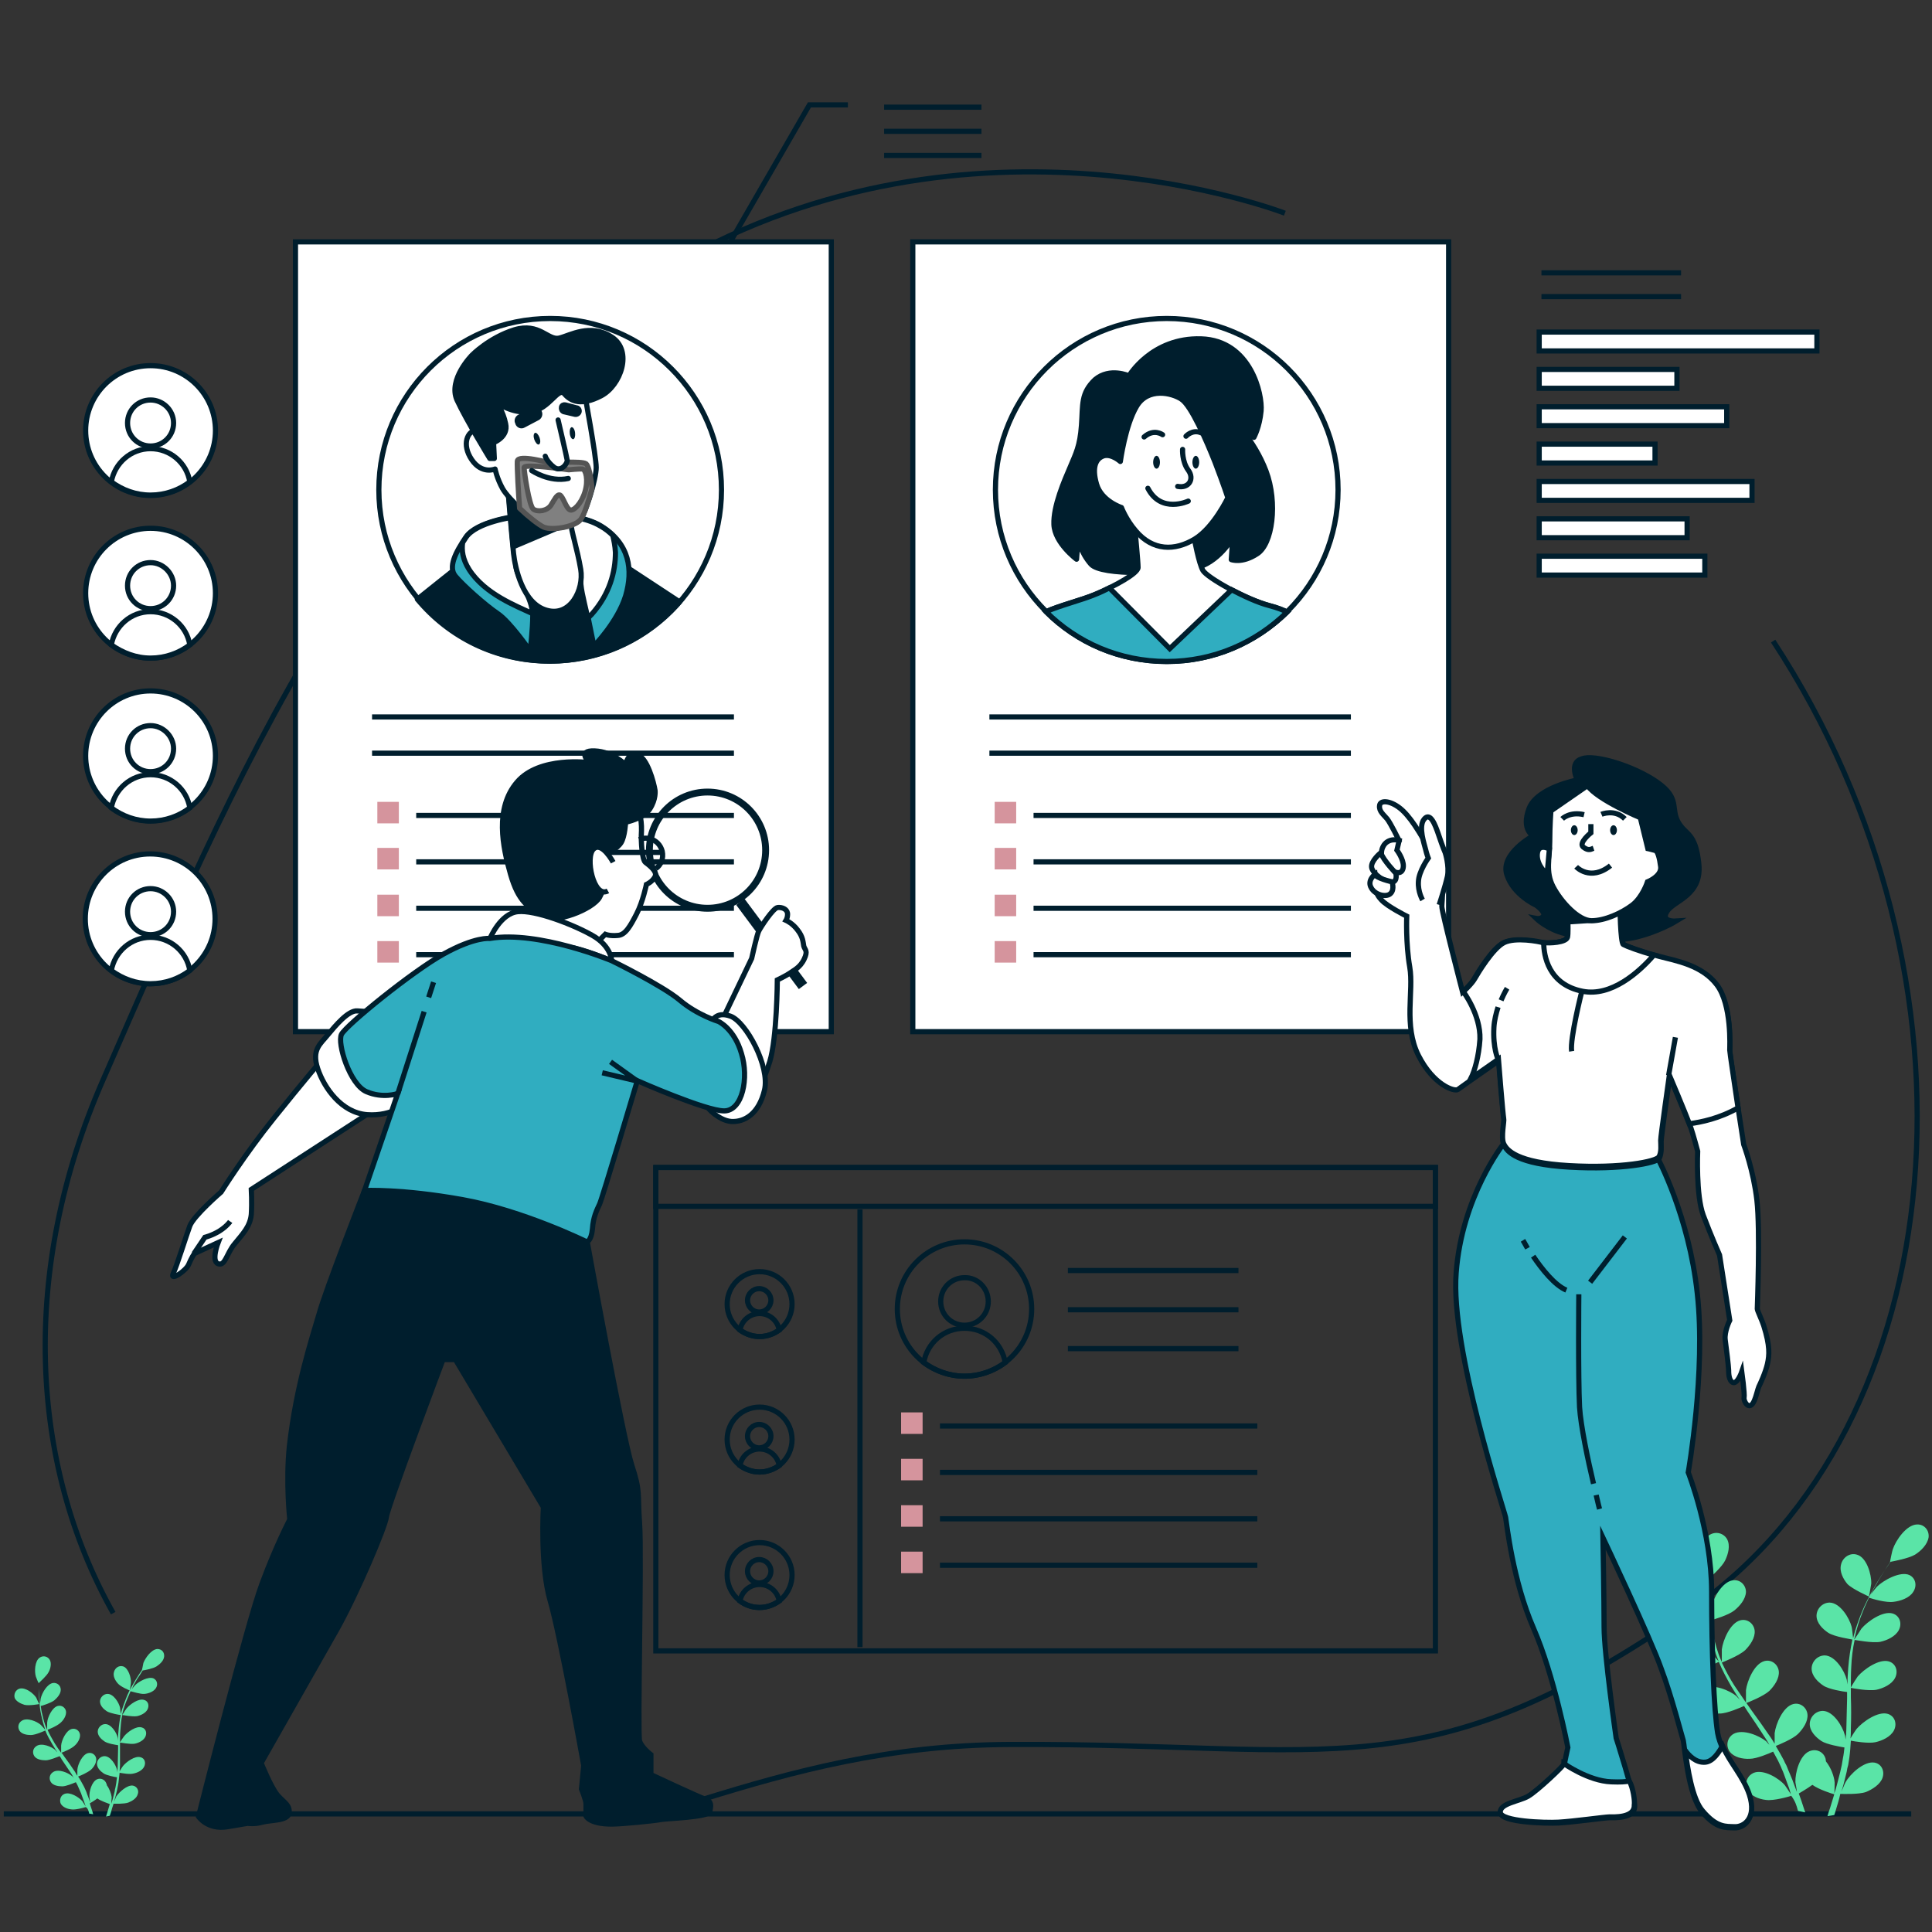 <?xml version="1.0" encoding="utf-8"?>
<!-- Generator: Adobe Illustrator 24.0.3, SVG Export Plug-In . SVG Version: 6.00 Build 0)  -->
<svg version="1.1" id="Layer_1" xmlns="http://www.w3.org/2000/svg" xmlns:xlink="http://www.w3.org/1999/xlink" x="0px" y="0px"
	 viewBox="0 0 512 512" style="enable-background:new 0 0 512 512;" xml:space="preserve">
<rect x="0" y="0" width="512" height="512" fill="#333333" stroke="none"/>
<style type="text/css">
	.st0{fill:none;stroke:#001E2D;stroke-width:1.37;stroke-miterlimit:10;}
	.st1{fill:#5AE4A7;}
	.st2{fill:#FFFFFF;stroke:#001E2D;stroke-width:1.37;stroke-miterlimit:10;}
	.st3{fill:#FFFFFF;stroke:#001E2D;stroke-width:1.37;stroke-miterlimit:10;}
	.st4{fill:#D5949D;}
	.st5{fill:#001E2D;stroke:#001E2D;stroke-width:1.37;stroke-linecap:round;stroke-linejoin:round;stroke-miterlimit:10;}
	.st6{fill:#FFFFFF;stroke:#001E2D;stroke-width:1.37;stroke-linecap:round;stroke-linejoin:round;stroke-miterlimit:10;}
	.st7{fill:none;stroke:#001E2D;stroke-width:1.37;stroke-linecap:round;stroke-linejoin:round;stroke-miterlimit:10;}
	.st8{fill:#001E2D;}
	.st9{fill:#30ADC0;stroke:#001E2D;stroke-width:1.37;stroke-miterlimit:10;}
	.st10{fill:#30ADC0;stroke:#001E2D;stroke-width:1.37;stroke-linecap:round;stroke-linejoin:round;stroke-miterlimit:10;}
	.st11{fill:#808080;stroke:#545454;stroke-width:1.37;stroke-linecap:round;stroke-linejoin:round;stroke-miterlimit:10;}
	.st12{fill:#001E2D;stroke:#001E2D;stroke-width:1.37;stroke-miterlimit:10;}
	.st13{fill:none;stroke:#001E2D;stroke-width:1.826;stroke-miterlimit:10;}
	.st14{fill:none;stroke:#001E2D;stroke-width:2.74;stroke-miterlimit:10;}
</style>
<title></title>
<g>
	<g>
		<path class="st0" d="M186.7,476.7c23-7.1,48.8-14.3,81.1-14.4c86.3-0.4,109.8,13,180.2-35.7s80.5-167.3,21.9-256.7"/>
		<path class="st0" d="M340.5,56.5c0,0-82.8-32.2-162.3,13.8c-79.4,46-117.8,140.4-150.9,215.9C5.3,336.4,7.7,387.8,30,427.5"/>
	</g>
	<line class="st0" x1="1" y1="480.7" x2="506.5" y2="480.7"/>
	<g>
		<path class="st1" d="M446.5,429.6c2.1,0.5,6.9-0.3,6.9-0.3s-1.4-2.9-1.5-3c-1.3-2-5-5-7.7-4.2c-1.9,0.6-2.8,2.6-2.2,4.3
			C442.7,428.1,444.8,429.2,446.5,429.6z"/>
		<path class="st1" d="M476.4,479.6c0,0.1,0.1,0.2,0.1,0.3l1.9,0.4c-0.1-0.4-0.3-0.8-0.4-1.2c-0.4-1.2-0.8-2.5-1.3-3.8
			c0.3-0.2,2.1-1.2,3.6-2.3c1.6,1.2,5.3,2.4,5.8,2.5c-0.4,1.2-0.7,2.4-1.1,3.6c-0.3,0.8-0.5,1.5-0.7,2.2l1.8-0.3
			c0.2-0.5,0.3-1,0.5-1.6c0.4-1.3,0.8-2.6,1.1-4c0.5,0,4.8,0.2,6.8-0.5c1.7-0.7,3.8-2,4.4-3.8s-0.3-3.7-2.2-4
			c-2.7-0.4-6.4,3-7.6,5.2c-0.1,0.1-0.7,1.6-1.1,2.5c0.2-0.6,0.3-1.1,0.5-1.7c0.3-1.2,0.6-2.3,0.9-3.6c0.1-0.6,0.2-1.2,0.4-1.8
			c0.1-0.6,0.2-1.3,0.3-1.9c0.2-1.5,0.3-3,0.4-4.5c1,0.2,4.7,0.8,6.5,0.4c1.8-0.4,4-1.4,4.9-3.1c0.9-1.7,0.3-3.8-1.6-4.4
			c-2.6-0.8-6.7,2.1-8.3,4c-0.1,0.1-1.1,1.6-1.6,2.5c0.1-0.9,0.1-1.8,0.1-2.8c0.1-2.7,0.1-5.4,0-8.1c0-0.8,0-1.6,0-2.5
			c0.4,0.1,4.7,0.9,6.8,0.5c1.8-0.4,4-1.4,4.9-3.1c0.9-1.7,0.3-3.8-1.6-4.4c-2.6-0.8-6.7,2.1-8.3,4c-0.1,0.1-1.5,2.3-1.8,2.9
			c0-1.8,0-3.6,0.1-5.4c0.1-2.5,0.4-4.9,0.9-7.2c0.2,0,4.7,0.9,6.8,0.5c1.8-0.4,4-1.4,4.9-3.1c0.9-1.7,0.3-3.8-1.6-4.4
			c-2.6-0.8-6.7,2.1-8.3,4c-0.1,0.2-1.6,2.5-1.9,2.9c0-0.1,0-0.3,0.1-0.4c0.5-2.5,1.3-4.9,2.2-7.1c0.5-1.3,1.1-2.5,1.6-3.6
			c0.8,0.3,4.6,1.4,6.5,1.1c1.8-0.2,4.2-1,5.2-2.6c1.1-1.6,0.7-3.7-1-4.5c-2.4-1.1-6.9,1.4-8.6,3.1c-0.1,0.1-1,1.2-1.6,2
			c0.3-0.5,0.5-1.1,0.8-1.5c1-1.8,2-3.5,2.9-4.9c0.5-0.8,1-1.5,1.5-2.2c1-0.2,4.8-0.9,6.5-1.9c1.6-1,3.3-2.7,3.6-4.6
			c0.2-1.8-1.1-3.5-3.1-3.4c-2.8,0.1-5.6,4.2-6.4,6.6c-0.1,0.2-0.8,3.4-0.7,3.4c0,0,0,0,0.1,0c-0.5,0.6-0.9,1.3-1.5,2.1
			c-0.9,1.4-2,3.1-3,4.9s-2.1,3.8-3,6c-0.9,2.2-1.8,4.6-2.4,7.1v0.1c-0.1-0.8-0.3-2.9-0.4-3.1c-0.6-2.3-3-6.3-5.8-6.4
			c-2,0-3.5,1.7-3.5,3.5c0,1.9,1.6,3.5,3.1,4.5c1.7,1.1,6.1,1.7,6.4,1.8c-0.5,2.4-0.9,4.9-1.1,7.5c-0.1,1.5-0.2,2.9-0.2,4.4
			c-0.1-0.7-0.2-1.3-0.2-1.3c-0.6-2.3-3-6.3-5.8-6.4c-2,0-3.5,1.7-3.5,3.5c0,1.9,1.6,3.5,3.1,4.5c1.5,1,5.3,1.6,6.3,1.7
			c0,0.6,0,1.1,0,1.7c-0.1,2.7-0.1,5.4-0.2,8.1c0,0.9-0.1,1.9-0.2,2.8c-0.1-0.6-0.1-1.1-0.2-1.2c-0.6-2.3-3-6.3-5.8-6.4
			c-2,0-3.5,1.7-3.5,3.5c0,1.9,1.6,3.5,3.1,4.5c1.4,0.9,4.9,1.5,6.1,1.7c-0.1,0.9-0.2,1.9-0.4,2.8c-0.1,0.6-0.2,1.2-0.3,1.8
			c-0.1,0.6-0.3,1.2-0.4,1.8c-0.3,1.2-0.6,2.3-0.9,3.5c-0.2,0.8-0.4,1.5-0.7,2.3c0.1-0.9,0.1-2.7,0.1-2.9c-0.1-1.6-1-4-2.3-5.6
			c0-0.2-0.1-0.5-0.1-0.7c-0.5-1.8-2.4-2.8-4.3-2c-2.6,1.1-3.8,5.8-3.7,8.2c0,0.1,0.3,1.6,0.4,2.6c-0.2-0.5-0.4-1.1-0.6-1.6
			c-0.4-1.1-0.8-2.2-1.3-3.3c-0.2-0.5-0.5-1.1-0.7-1.7c-0.2-0.6-0.6-1.1-0.8-1.7c-0.7-1.3-1.4-2.6-2.2-3.9c1-0.4,4.6-1.9,5.9-3.2
			c1.3-1.3,2.7-3.3,2.5-5.2c-0.2-1.8-1.9-3.2-3.8-2.7c-2.7,0.7-4.6,5.3-4.9,7.7c0,0.1,0,1.9,0,2.8c-0.5-0.8-0.9-1.5-1.5-2.3
			c-1.5-2.2-3-4.3-4.6-6.5c-0.5-0.7-0.9-1.3-1.4-2c0.4-0.1,4.6-1.8,6.1-3.2c1.3-1.3,2.7-3.3,2.5-5.2c-0.2-1.8-1.9-3.2-3.8-2.7
			c-2.7,0.7-4.6,5.3-4.9,7.7c0,0.2,0,2.7,0,3.3c-1-1.5-2-2.9-3-4.4c-1.3-2-2.4-4.1-3.4-6.2c0.2-0.1,4.6-1.8,6.2-3.3
			c1.3-1.3,2.7-3.3,2.5-5.2c-0.2-1.8-1.9-3.2-3.8-2.7c-2.7,0.7-4.6,5.3-4.9,7.7c0,0.2,0,2.9,0,3.3c-0.1-0.1-0.1-0.2-0.2-0.4
			c-1-2.3-1.6-4.6-2.1-6.8c-0.3-1.3-0.5-2.5-0.7-3.8c0.9-0.2,4.8-1.4,6.3-2.6c1.5-1.2,3-3,3.1-4.9c0-1.8-1.5-3.4-3.5-3.1
			c-2.8,0.4-5.2,4.8-5.7,7.1c0,0.1-0.2,1.5-0.3,2.4c-0.1-0.6-0.1-1.1-0.2-1.7c-0.2-2-0.3-3.8-0.3-5.5c0-0.9,0-1.8,0-2.6
			c0.7-0.6,3.7-3.3,4.5-5s1.4-3.9,0.5-5.6c-0.9-1.6-3-2.2-4.7-1.1c-2.3,1.6-2.5,6.4-1.8,8.7c0.1,0.2,1.3,3.1,1.3,3.1l0,0
			c0,0.8-0.1,1.6-0.1,2.5c0,1.6,0,3.5,0.2,5.5c0.2,2,0.4,4.2,0.8,6.5c0.4,2.3,1,4.6,2,7v0.1c-0.5-0.6-2-2.2-2.1-2.3
			c-1.8-1.5-6.2-3.4-8.7-2c-1.7,1-2.1,3.2-1,4.7c1.1,1.5,3.4,2,5.3,1.9c2.1,0,6.3-1.9,6.6-2.1c0.9,2.2,2.1,4.4,3.3,6.5
			c0.7,1.2,1.5,2.4,2.3,3.6c-0.4-0.5-0.9-0.9-0.9-1c-1.8-1.5-6.2-3.4-8.7-2c-1.7,1-2.1,3.2-1,4.7c1.1,1.5,3.4,2,5.3,1.9
			c1.9,0,5.5-1.6,6.4-2c0.3,0.5,0.6,0.9,0.9,1.4c1.5,2.2,3,4.4,4.4,6.6c0.5,0.8,1,1.5,1.4,2.3c-0.4-0.4-0.7-0.8-0.8-0.9
			c-1.8-1.5-6.2-3.4-8.7-2c-1.7,1-2.1,3.2-1,4.7c1.1,1.5,3.4,2,5.3,1.9c1.8,0,5.1-1.4,6.2-1.9c0.4,0.8,0.9,1.6,1.3,2.4
			c0.3,0.6,0.5,1.1,0.8,1.7c0.2,0.6,0.5,1.1,0.7,1.7c0.4,1.1,0.8,2.2,1.2,3.3c0.3,0.7,0.5,1.5,0.7,2.2c-0.5-0.8-1.5-2.3-1.6-2.4
			c-1.5-1.8-5.6-4.3-8.2-3.3c-1.9,0.8-2.5,2.9-1.7,4.5c0.8,1.6,3,2.5,4.9,2.7c2,0.3,6.2-0.9,6.7-1.1
			C475.8,477.4,476.1,478.5,476.4,479.6z"/>
		<path class="st1" d="M495.3,423.1c0,0,0.6-3.2,0.6-3.4c0.1-2.4-1.2-7-3.8-7.7c-1.9-0.6-3.8,0.8-4.2,2.6c-0.5,1.9,0.6,3.9,1.7,5.2
			C491,421.2,495.3,423.1,495.3,423.1z"/>
	</g>
	<g>
		<path class="st1" d="M6.5,451.8c1.2,0.3,3.9-0.2,3.9-0.2s-0.8-1.6-0.8-1.7c-0.7-1.1-2.8-2.8-4.4-2.4c-1.1,0.3-1.6,1.5-1.3,2.5
			C4.3,450.9,5.5,451.5,6.5,451.8z"/>
		<path class="st1" d="M23.6,480.4c0,0.1,0,0.1,0,0.2l1.1,0.2c-0.1-0.2-0.1-0.5-0.2-0.7c-0.2-0.7-0.5-1.4-0.7-2.2
			c0.2-0.1,1.2-0.7,2-1.3c0.9,0.7,3.1,1.4,3.3,1.5c-0.2,0.7-0.4,1.4-0.6,2c-0.1,0.4-0.3,0.9-0.4,1.3l1-0.2c0.1-0.3,0.2-0.6,0.3-0.9
			c0.2-0.7,0.4-1.5,0.7-2.3c0.3,0,2.8,0.1,3.9-0.3c1-0.4,2.2-1.1,2.5-2.2c0.4-1-0.2-2.1-1.3-2.3c-1.5-0.2-3.6,1.7-4.4,2.9
			c0,0.1-0.4,0.9-0.6,1.4c0.1-0.3,0.2-0.6,0.3-1c0.2-0.7,0.3-1.3,0.5-2c0.1-0.3,0.1-0.7,0.2-1s0.1-0.7,0.2-1.1
			c0.1-0.8,0.2-1.7,0.3-2.6c0.6,0.1,2.7,0.5,3.7,0.2c1-0.2,2.3-0.8,2.8-1.8c0.5-1,0.2-2.2-0.9-2.5c-1.5-0.5-3.8,1.2-4.7,2.3
			c-0.1,0.1-0.6,0.9-0.9,1.4c0-0.5,0.1-1,0.1-1.6c0-1.5,0-3.1,0-4.6c0-0.5,0-0.9,0-1.4c0.2,0,2.7,0.5,3.9,0.3c1-0.2,2.3-0.8,2.8-1.8
			c0.5-1,0.2-2.2-0.9-2.5c-1.5-0.5-3.8,1.2-4.7,2.3c-0.1,0.1-0.9,1.3-1.1,1.6c0-1,0-2.1,0.1-3.1c0.1-1.4,0.2-2.8,0.5-4.1
			c0.1,0,2.7,0.5,3.9,0.3c1-0.2,2.3-0.8,2.8-1.8c0.5-1,0.2-2.2-0.9-2.5c-1.5-0.5-3.8,1.2-4.7,2.3c-0.1,0.1-0.9,1.4-1.1,1.7
			c0-0.1,0-0.2,0-0.2c0.3-1.4,0.8-2.8,1.3-4c0.3-0.7,0.6-1.4,0.9-2.1c0.5,0.1,2.6,0.8,3.7,0.7c1.1-0.1,2.4-0.6,3-1.5
			s0.4-2.1-0.6-2.6c-1.4-0.6-3.9,0.8-4.9,1.8c-0.1,0.1-0.6,0.7-0.9,1.1c0.2-0.3,0.3-0.6,0.4-0.9c0.6-1.1,1.1-2,1.7-2.8
			c0.3-0.5,0.6-0.9,0.8-1.3c0.6-0.1,2.8-0.5,3.7-1.1s1.9-1.5,2-2.6c0.1-1.1-0.6-2-1.8-2c-1.6,0.1-3.2,2.4-3.7,3.7
			c0,0.1-0.4,2-0.4,1.9l0,0c-0.3,0.4-0.5,0.8-0.8,1.2c-0.5,0.8-1.1,1.7-1.7,2.8c-0.6,1-1.2,2.2-1.7,3.5c-0.5,1.3-1,2.6-1.4,4.1
			c0,0,0,0,0,0.1c0-0.4-0.2-1.7-0.2-1.8c-0.3-1.3-1.7-3.6-3.3-3.6c-1.1,0-2,1-2,2c0,1.1,0.9,2,1.8,2.6c1,0.6,3.5,1,3.7,1
			c-0.3,1.4-0.5,2.8-0.6,4.3c-0.1,0.8-0.1,1.7-0.1,2.5c0-0.4-0.1-0.7-0.1-0.8c-0.3-1.3-1.7-3.6-3.3-3.6c-1.1,0-2,1-2,2
			c0,1.1,0.9,2,1.8,2.6s3,0.9,3.6,1c0,0.3,0,0.6,0,1c0,1.5-0.1,3.1-0.1,4.6c0,0.5-0.1,1.1-0.1,1.6c0-0.3-0.1-0.6-0.1-0.7
			c-0.3-1.3-1.7-3.6-3.3-3.6c-1.1,0-2,1-2,2c0,1.1,0.9,2,1.8,2.6c0.8,0.5,2.8,0.9,3.5,1c-0.1,0.5-0.1,1.1-0.2,1.6
			c-0.1,0.4-0.1,0.7-0.2,1.1c-0.1,0.4-0.2,0.7-0.2,1c-0.2,0.7-0.3,1.3-0.5,2c-0.1,0.4-0.3,0.9-0.4,1.3c0-0.5,0.1-1.6,0.1-1.7
			c-0.1-0.9-0.6-2.3-1.3-3.2c0-0.1,0-0.3-0.1-0.4c-0.3-1-1.4-1.6-2.4-1.2c-1.5,0.6-2.2,3.3-2.1,4.7c0,0.1,0.1,0.9,0.2,1.5
			c-0.1-0.3-0.2-0.6-0.3-0.9c-0.2-0.6-0.5-1.2-0.7-1.9c-0.1-0.3-0.3-0.6-0.4-0.9c-0.1-0.3-0.3-0.6-0.5-1c-0.4-0.7-0.8-1.5-1.3-2.2
			c0.6-0.2,2.6-1.1,3.4-1.8c0.8-0.7,1.5-1.9,1.4-2.9c-0.1-1-1.1-1.8-2.2-1.5c-1.5,0.4-2.7,3-2.8,4.4c0,0.1,0,1.1,0,1.6
			c-0.3-0.4-0.5-0.9-0.8-1.3c-0.8-1.2-1.7-2.5-2.6-3.7c-0.3-0.4-0.5-0.8-0.8-1.1c0.2-0.1,2.6-1,3.5-1.9c0.8-0.7,1.5-1.9,1.4-2.9
			c-0.1-1-1.1-1.8-2.2-1.5c-1.5,0.4-2.7,3-2.8,4.4c0,0.1,0,1.5,0,1.9c-0.6-0.8-1.2-1.7-1.7-2.5c-0.7-1.2-1.4-2.4-1.9-3.6
			c0.1,0,2.6-1,3.5-1.9c0.8-0.7,1.5-1.9,1.4-2.9s-1.1-1.8-2.2-1.5c-1.5,0.4-2.7,3-2.8,4.4c0,0.1,0,1.6,0,1.9c0-0.1-0.1-0.1-0.1-0.2
			c-0.6-1.3-0.9-2.6-1.2-3.9c-0.2-0.7-0.3-1.5-0.4-2.2c0.5-0.1,2.7-0.8,3.6-1.5c0.8-0.7,1.7-1.7,1.7-2.8c0-1.1-0.9-1.9-2-1.8
			c-1.6,0.2-3,2.7-3.3,4.1c0,0.1-0.1,0.8-0.2,1.4c0-0.3-0.1-0.6-0.1-0.9c-0.1-1.1-0.1-2.2-0.2-3.1c0-0.5,0-1,0-1.5
			c0.4-0.4,2.1-1.9,2.6-2.9c0.5-0.9,0.8-2.3,0.3-3.2c-0.5-0.9-1.7-1.3-2.7-0.6c-1.3,0.9-1.4,3.7-1,5c0,0.1,0.7,1.8,0.8,1.8l0,0
			c0,0.4,0,0.9,0,1.4c0,0.9,0,2,0.1,3.2c0.1,1.1,0.2,2.4,0.5,3.7c0.3,1.3,0.6,2.6,1.1,4l0,0c-0.3-0.3-1.1-1.2-1.2-1.3
			c-1-0.9-3.6-2-5-1.1c-1,0.6-1.2,1.8-0.6,2.7s2,1.1,3,1.1c1.2,0,3.6-1.1,3.8-1.2c0.5,1.3,1.2,2.5,1.9,3.7c0.4,0.7,0.9,1.4,1.3,2.1
			c-0.3-0.3-0.5-0.5-0.5-0.6c-1-0.9-3.6-2-5-1.1c-1,0.6-1.2,1.8-0.6,2.7c0.6,0.9,2,1.1,3,1.1c1.1,0,3.1-0.9,3.7-1.1
			c0.2,0.3,0.4,0.5,0.5,0.8c0.9,1.3,1.7,2.5,2.5,3.7c0.3,0.4,0.5,0.9,0.8,1.3c-0.2-0.2-0.4-0.5-0.5-0.5c-1-0.9-3.6-2-5-1.1
			c-1,0.6-1.2,1.8-0.6,2.7c0.6,0.9,2,1.1,3,1.1c1,0,2.9-0.8,3.6-1.1c0.3,0.5,0.5,0.9,0.7,1.4c0.1,0.3,0.3,0.6,0.4,0.9
			c0.1,0.3,0.3,0.6,0.4,1c0.2,0.6,0.5,1.3,0.7,1.9c0.1,0.4,0.3,0.8,0.4,1.2c-0.3-0.4-0.8-1.3-0.9-1.4c-0.9-1-3.2-2.5-4.7-1.9
			c-1.1,0.4-1.4,1.7-1,2.6c0.5,0.9,1.7,1.4,2.8,1.5c1.1,0.2,3.5-0.5,3.8-0.6C23.2,479.1,23.4,479.7,23.6,480.4z"/>
		<path class="st1" d="M34.4,448c0,0,0.3-1.8,0.3-2c0.1-1.4-0.7-4-2.1-4.4c-1.1-0.3-2.1,0.4-2.4,1.5s0.3,2.2,1,3
			C31.9,447,34.4,448,34.4,448z"/>
	</g>
	<g>
		<ellipse class="st2" cx="39.9" cy="114.1" rx="17.2" ry="17.2"/>
		<path class="st3" d="M46,112.1c0,3.4-2.7,6.1-6.1,6.1c-3.4,0-6.1-2.7-6.1-6.1c0-3.4,2.7-6.1,6.1-6.1C43.2,106,46,108.7,46,112.1z"
			/>
		<path class="st3" d="M39.9,131.2c3.9,0,7.5-1.3,10.4-3.5c-0.8-5-5.2-8.8-10.4-8.8s-9.5,3.8-10.4,8.8
			C32.5,129.9,36,131.2,39.9,131.2z"/>
	</g>
	<g>
		<circle class="st3" cx="39.9" cy="157.2" r="17.2"/>
		<path class="st3" d="M46,155.2c0,3.4-2.7,6.1-6.1,6.1c-3.4,0-6.1-2.7-6.1-6.1c0-3.4,2.7-6.1,6.1-6.1C43.2,149.1,46,151.9,46,155.2
			z"/>
		<path class="st3" d="M39.9,174.4c3.9,0,7.5-1.3,10.4-3.5c-0.8-5-5.2-8.8-10.4-8.8s-9.5,3.8-10.4,8.8C32.5,173,36,174.4,39.9,174.4
			z"/>
	</g>
	<g>
		<circle class="st3" cx="39.9" cy="200.3" r="17.2"/>
		<path class="st3" d="M46,198.4c0,3.4-2.7,6.1-6.1,6.1c-3.4,0-6.1-2.7-6.1-6.1c0-3.4,2.7-6.1,6.1-6.1C43.2,192.3,46,195.1,46,198.4
			z"/>
		<path class="st3" d="M39.9,217.6c3.9,0,7.5-1.3,10.4-3.5c-0.8-5-5.2-8.8-10.4-8.8s-9.5,3.8-10.4,8.8
			C32.5,216.3,36,217.6,39.9,217.6z"/>
	</g>
	<g>
		<ellipse class="st2" cx="39.8" cy="243.5" rx="17.2" ry="17.2"/>
		<path class="st3" d="M46,241.6c0,3.4-2.7,6.1-6.1,6.1c-3.4,0-6.1-2.7-6.1-6.1c0-3.4,2.7-6.1,6.1-6.1C43.2,235.5,46,238.2,46,241.6
			z"/>
		<path class="st3" d="M39.9,260.7c3.9,0,7.5-1.3,10.4-3.5c-0.8-5-5.2-8.8-10.4-8.8s-9.5,3.8-10.4,8.8
			C32.5,259.4,36,260.7,39.9,260.7z"/>
	</g>
	<g>
		<g>
			<rect x="407.9" y="88" class="st3" width="73.6" height="5"/>
			<rect x="407.9" y="97.9" class="st3" width="36.5" height="5"/>
			<rect x="407.9" y="107.8" class="st3" width="49.7" height="5"/>
			<rect x="407.9" y="117.7" class="st3" width="30.7" height="5"/>
			<rect x="407.9" y="127.6" class="st3" width="56.4" height="5"/>
			<rect x="407.9" y="137.5" class="st3" width="39.2" height="5"/>
			<rect x="407.9" y="147.4" class="st3" width="43.9" height="5"/>
		</g>
		<line class="st0" x1="408.5" y1="78.6" x2="445.5" y2="78.6"/>
		<line class="st0" x1="408.5" y1="72.3" x2="445.5" y2="72.3"/>
	</g>
	<g>
		<polyline class="st0" points="172.7,100.2 214.5,27.8 224.7,27.8 		"/>
		<g>
			<line class="st0" x1="234.3" y1="28.4" x2="260.1" y2="28.4"/>
			<line class="st0" x1="234.3" y1="34.8" x2="260.1" y2="34.8"/>
			<line class="st0" x1="234.3" y1="41.2" x2="260.1" y2="41.2"/>
		</g>
	</g>
	<g>
		<rect x="241.9" y="64.1" class="st3" width="142" height="209.3"/>
		<circle class="st3" cx="309.2" cy="129.8" r="45.4"/>
		<line class="st0" x1="262.2" y1="190" x2="358" y2="190"/>
		<line class="st0" x1="262.2" y1="199.6" x2="358" y2="199.6"/>
		<g>
			<g>
				<line class="st0" x1="273.9" y1="216.1" x2="358" y2="216.1"/>
				<rect x="263.6" y="212.5" class="st4" width="5.7" height="5.7"/>
			</g>
			<g>
				<line class="st0" x1="273.9" y1="228.4" x2="358" y2="228.4"/>
				<rect x="263.6" y="224.7" class="st4" width="5.7" height="5.7"/>
			</g>
			<g>
				<line class="st0" x1="273.9" y1="240.7" x2="358" y2="240.7"/>
				<rect x="263.6" y="237.1" class="st4" width="5.7" height="5.7"/>
			</g>
			<g>
				<line class="st0" x1="273.9" y1="253" x2="358" y2="253"/>
				<rect x="263.6" y="249.4" class="st4" width="5.7" height="5.7"/>
			</g>
		</g>
		<g>
			<path class="st5" d="M299.2,99.6c0,0,6-10.2,19.1-9.8c13.2,0.4,16.3,14.8,15.9,19.1c-0.4,4.3-1.9,7-1.9,7l-5.8-4.9
				c0,0,5.8,5.4,9,13.8c3.2,8.5,1.7,19.5-2.4,22c-4,2.6-6.8,1.5-6.8,1.5l0.4-5.8c0,0-3.8,6.8-10.2,8.1c-6.4,1.3-24.6,2.1-27.4-1.1
				c-2.8-3.2-3.4-6.8-3.4-6.8l-0.4,5.5c0,0-5.8-4.3-6-9.2c-0.2-4.9,2.8-11.7,4.3-15.2c1.5-3.6,2.6-5.5,3-11.1
				c0.4-5.5-0.2-8.5,3.6-12.1C294.1,97.3,299.2,99.6,299.2,99.6z"/>
			<g>
				<path class="st6" d="M290.3,157.5c-3.5,1.5-9.3,2.9-13.1,4.6c8.2,8.2,19.5,13.2,32,13.2c12.5,0,23.6-5,31.9-13.1
					c-1-0.5-2.4-1.1-4.7-1.7c-6.8-1.9-16.4-7.4-17.6-9.3c-1.1-1.9-2.3-8.5-2.3-8.5l-15.7-2.1c0,0,0.8,8.3,0.8,9.8
					S295.7,155.2,290.3,157.5z"/>
				<path class="st6" d="M296.9,122.3c0,0,1.3-9.6,4.3-14.6c3-5.1,9.4-3.6,11.9-1.9c2.6,1.7,6.6,10.9,8.9,16.7
					c2.3,6,3.4,9.4,3.4,9.4s-3.7,7.8-8.7,10.9c-5.4,3.3-11.2,3.2-15.7-2.1c-2.6-3-3.8-6.2-3.8-6.2s-5.3-1.7-6.6-6.2
					c-1.3-4.5-0.2-6.8,1.9-7.5C294.6,120.2,296.9,122.3,296.9,122.3z"/>
				<path class="st7" d="M313.4,119.1c0,0-0.2,3.2,1.5,5.5s0.2,4.9-2.8,4.3"/>
				<path class="st7" d="M314.9,132.8c0,0-7.2,3.4-10.7-3.4"/>
				<path class="st8" d="M305.6,122.5c0,0.9,0.4,1.7,0.9,1.7c0.5,0,0.9-0.8,0.9-1.7c0-0.9-0.4-1.7-0.9-1.7
					C306,120.8,305.6,121.6,305.6,122.5z"/>
				<path class="st8" d="M316,122.5c0,0.9,0.4,1.7,0.9,1.7c0.5,0,0.9-0.8,0.9-1.7c0-0.9-0.4-1.7-0.9-1.7
					C316.4,120.8,316,121.6,316,122.5z"/>
				<path class="st7" d="M308.1,115.2c0,0-2.3-1.7-4.9,0.6"/>
				<path class="st7" d="M314.3,115.6c0,0,1.7-1.9,4-0.9"/>
			</g>
			<path class="st9" d="M326.4,156.3l-16.4,15.6L294,155.8c-1.2,0.6-2.4,1.2-3.7,1.7c-3.5,1.5-9.3,2.9-13.1,4.6
				c8.2,8.2,19.5,13.2,32,13.2c12.5,0,23.6-5,31.9-13.1c-1-0.5-2.4-1.1-4.7-1.7C333.3,159.7,329.7,158,326.4,156.3z"/>
		</g>
	</g>
	<g>
		<g>
			<rect x="78.3" y="64.1" class="st3" width="142" height="209.3"/>
			<line class="st0" x1="98.6" y1="190" x2="194.5" y2="190"/>
			<line class="st0" x1="98.6" y1="199.6" x2="194.5" y2="199.6"/>
			<g>
				<line class="st0" x1="110.3" y1="216.1" x2="194.5" y2="216.1"/>
				<rect x="100" y="212.5" class="st4" width="5.7" height="5.7"/>
			</g>
			<g>
				<line class="st0" x1="110.3" y1="228.4" x2="194.5" y2="228.4"/>
				<rect x="100" y="224.7" class="st4" width="5.7" height="5.7"/>
			</g>
			<g>
				<line class="st0" x1="110.3" y1="240.7" x2="194.5" y2="240.7"/>
				<rect x="100" y="237.1" class="st4" width="5.7" height="5.7"/>
			</g>
			<g>
				<line class="st0" x1="110.3" y1="253" x2="194.5" y2="253"/>
				<rect x="100" y="249.4" class="st4" width="5.7" height="5.7"/>
			</g>
		</g>
		<g>
			<circle class="st3" cx="145.8" cy="129.8" r="45.4"/>
			<path class="st5" d="M122,149.7l-11.4,9.1c8.4,10.1,20.9,16.4,35,16.4c13.7,0,26.1-6.1,34.5-15.7l-17.2-11.3L122,149.7z"/>
			<g>
				<g>
					<path class="st10" d="M136.3,136.9c0,0-10,1.3-12.8,5.4c-2.8,4.1-4.8,8-2.8,10.4c2,2.4,7.8,7.6,11.2,9.9
						c3.3,2.2,8.6,9.9,8.6,9.9s0.7-5.6,0.7-9.7c0-4.1-3.5-8.6-4.3-12.3c-0.7-3.7,5.4-9.7,9.7-7.8s7.6,7.4,7.4,10
						c-0.2,2.6,0.7,5.8,1.7,10.2c0.9,4.5,1.7,8.3,1.7,8.3s6.3-6.4,8.4-13.3c2-6.9,1.1-13.8-6.5-18.5
						C151.5,134.7,136.3,136.9,136.3,136.9z"/>
					<path class="st6" d="M162.4,141.9c-0.9-0.9-2-1.8-3.3-2.5c-7.6-4.6-22.8-2.4-22.8-2.4s-10,1.3-12.8,5.4
						c-0.3,0.5-0.6,0.9-0.9,1.4c-0.3,2,0,4.4,1.7,7.1c4.2,6.6,12.8,9.8,16.8,11.7c-0.1-4-3.5-8.4-4.3-12c-0.7-3.7,5.4-9.7,9.7-7.8
						s7.6,7.4,7.4,10c-0.2,2.6,0.7,5.8,1.7,10.2c0.1,0.3,0.1,0.5,0.2,0.8c0.3-0.3,0.6-0.6,1-1c4.8-5.4,6.3-11.3,6.3-16.4
						C163,144.6,162.7,143.2,162.4,141.9z"/>
				</g>
				<g>
					<path class="st6" d="M134.6,129.7c0,0,1.1,13.3,1.5,17c0.4,3.7,2.4,13.2,8.7,15c6.3,1.9,10-5.4,9.1-10.8
						c-0.9-5.4-2.6-10.4-2.6-12.3c0-1.9-0.2-2.4-0.2-2.4L134.6,129.7z"/>
					<path class="st5" d="M151.1,136.4l-16.4-6.7c0,0,0.8,10.2,1.3,15.2l15.3-6.5C151.2,136.9,151.1,136.4,151.1,136.4z"/>
				</g>
				<g>
					<g>
						<path class="st6" d="M155,104.7c0,0,3,16.2,3,19.2s-2.7,11.6-4,13.5c-1.2,2-7.4,3.2-9.9,2.2c-2.5-1-9.4-7.4-10.9-10.1
							s-2-5.2-2-5.2s-3.5,1.5-6.2-2.5c-2.7-4-1.2-7.7,1.5-7.9l2.5,0.7c0,0-4.5-7.7-3-11.1c1.5-3.5,19.2-4.7,22.9-4.7
							C152.7,99,155,104.7,155,104.7z"/>
						<path class="st5" d="M141.6,108.8l-3.9,1.7c-0.6,0.3-0.8,1-0.5,1.5l0.1,0.3c0.3,0.5,0.9,0.7,1.4,0.4l3.8-2
							c0.5-0.3,0.7-1,0.4-1.5l0,0C142.7,108.7,142.1,108.5,141.6,108.8z"/>
						<path class="st5" d="M148.8,107.9L148.8,107.9c-0.1,0.5,0.1,1,0.6,1.2l3,0.7c0.5,0.1,1.1-0.3,1.1-0.9l0,0
							c0-0.4-0.3-0.8-0.7-0.8l-3-0.8C149.4,107.2,148.9,107.4,148.8,107.9z"/>
						<path class="st11" d="M156.9,129.4c0,0-0.5-5.6-1.6-6.5c-1.1-0.8-9.5-0.2-9.5-0.2s-8.5-2.4-8.7-0.5c-0.1,1.4,0.3,9,0.6,12.5
							c2.4,2.3,5.1,4.4,6.4,5c2.5,1,8.7-0.2,9.9-2.2C154.8,136.4,156,132.8,156.9,129.4L156.9,129.4z M155,130.4
							c-1,3.2-3.1,5.2-4,4.7c-1-0.5-1.8-3.5-2.6-3.9c-0.8-0.3-1.5,1.3-2.4,2.7c-1,1.5-3.5,1.9-4.7,1c-1.1-1-2.4-9.8-2.4-11
							c0-1.1,11.8,0.6,11.8,0.6s2.9-0.3,3.7-0.2C155.2,124.5,156,127.1,155,130.4z"/>
						<path class="st7" d="M140.9,124.7c0,0,4.7,3.2,9.7,2.1"/>
						<path class="st6" d="M147.9,111.3c0,0,2.3,9.8,2.4,10.6c0.2,0.8-1.6,3.4-3.5,1.9c-1.9-1.5-2.3-2.9-2.3-2.9"/>
						<path class="st8" d="M143,116c0.3,0.9,0.2,1.6-0.2,1.8c-0.4,0.1-0.9-0.5-1.2-1.3c-0.3-0.9-0.2-1.6,0.2-1.8
							C142.2,114.6,142.7,115.2,143,116z"/>
						<path class="st8" d="M152.4,114.7c0.1,0.9-0.1,1.6-0.5,1.7c-0.4,0-0.8-0.6-0.9-1.5c-0.1-0.9,0.1-1.6,0.5-1.7
							C151.9,113.2,152.3,113.8,152.4,114.7z"/>
					</g>
					<path class="st5" d="M125.1,94.1c0,0-6.4,6.4-4,11.9c2.5,5.4,8.7,15.5,8.7,15.5h1.2l-0.2-4.2c0,0,4-1.5,3.2-5
						c-0.7-3.5-2.5-5.7-2.5-5.7s4.2,3.2,9.2,2.5s7.2-6.7,8.9-4.7c1.7,2,4.5,3.2,9.7,0.5c5.2-2.7,8.5-11.9,2.8-15.6
						c-5.7-3.7-11-0.4-13.9,0.3c-3,0.7-5.2-4.2-11.9-2.2C129.6,89.5,125.1,94.1,125.1,94.1z"/>
				</g>
			</g>
		</g>
	</g>
	<g>
		<path class="st12" d="M418,206.7c0,0-10.7,2-12.8,7.6c-2.1,5.6,1.1,7.2,1.1,7.2s-8.7,4.7-7,10.2c1.7,5.5,7.8,8.2,7.8,8.2
			s2.4,1.7,2,2.7c-0.5,1.1-2,0.8-2,0.8s3,2.9,7.6,4c4.6,1.1,11.9,2.4,18.2,1.1c6.4-1.4,11.3-4.4,11.3-4.4s-4.3,0.3-2.4-2.6
			c1.8-2.9,9.3-4.1,8.4-12.6c-0.9-8.5-3.5-7.5-5.5-11.1c-2-3.7,0.6-6.2-5.5-10.5c-6.1-4.3-16.7-7.5-20-6.2
			C415.7,202.1,418,206.7,418,206.7z"/>
		<g>
			<path class="st9" d="M398.4,303.2c0,0-11,13.9-12.5,34.1c-1.6,20.1,12.8,63.1,13.1,64.8c0.3,1.7,1.9,16.8,7.4,29.4
				c5.5,12.6,9.1,31.6,9.1,31.6s-0.9,4-0.9,4.5c0,0.5-7.1,7.2-9.5,8.6s-7.6,1.9-7.4,4.3c0.2,2.4,11.7,2.8,15.4,2.6
				c3.8-0.2,12.4-1.4,13.5-1.4c1.2,0,6.7,0.3,6.6-3.1c-0.2-3.4-4.9-18-4.9-18s-3.2-22.3-3.2-29.4c0-7.1-0.3-23.7-0.3-23.7
				s12.8,27.1,15.4,34.6c2.8,7.4,5.5,18,5.9,19.2c0.3,1.2,1.2,14.4,5,18.9s6.2,4.1,8.5,4.2c2.5,0.1,5.9-2.3,3.9-8.5
				c-2.1-6.2-7.2-10.5-8.3-16.6c-1-6.2-1.6-21.6-1.6-37.5c0-15.8-6.2-31.6-6.2-31.6s4.7-26.8,2.4-47.4
				c-2.2-20.6-10.5-35.9-10.5-35.9l-0.6-2.2l-39.2-3.8L398.4,303.2z"/>
			<g>
				<path class="st0" d="M422.3,393.2c-1.5-6.3-3.4-15.4-3.7-20.3c-0.4-8-0.2-29.9-0.2-29.9"/>
				<path class="st0" d="M423.9,399.9c0,0-0.4-1.4-0.9-3.7"/>
				<path class="st0" d="M406.3,332.9c2.3,3.4,5.7,7.7,8.8,9"/>
				<path class="st0" d="M403.6,328.7c0,0,0.5,0.8,1.2,2.1"/>
				<line class="st0" x1="421.4" y1="339.8" x2="430.6" y2="327.8"/>
			</g>
			<path class="st3" d="M431.8,472c-1.1,0.2-2.3,0.3-4.8,0.2c-6-0.2-12.5-4.8-12.5-4.8c0,0.5-7.1,7.2-9.5,8.6s-7.6,1.9-7.4,4.3
				c0.2,2.4,11.7,2.8,15.4,2.6c3.8-0.2,12.4-1.4,13.5-1.4c1.2,0,6.7,0.3,6.6-3.1C433.3,477.3,432.8,473.8,431.8,472z"/>
			<path class="st3" d="M456.5,462.7c-1.1,1.8-2.5,4.1-4.6,4.3c-2.6,0.2-4.4-1.9-5.3-3.1c0.6,4.5,1.8,12.8,4.6,16
				c3.8,4.5,6.2,4.1,8.5,4.2c2.5,0.1,5.9-2.3,3.9-8.5C462,470.8,458.4,467.1,456.5,462.7z"/>
		</g>
		<path class="st3" d="M415.1,238.1c0,0,0.6,8.8,0.2,10.4c-0.5,1.5-5.8,1.7-6.7,1.4c-0.9-0.3-7.2-1.5-10.2,0s-7,8.2-7.8,9.6
			c-0.8,1.4-3,3.4-3,3.4s-5.5-21.1-5.5-22.7c0-1.7,1.1-6.7-2.4-13.3c-3.5-6.6-6.2-10.8-8.8-12.8c-2.6-2-5.2-2.1-5.3-0.6
			c-0.2,1.5,1.1,2.4,2,3.5c0.9,1.1,3.2,5.8,3.2,5.8s-5.6,9.3-5.8,11.4c-0.2,2.1-0.5,2.6,1.1,4.3c1.5,1.7,6.7,4.3,6.7,4.3
			s-0.3,7.2,0.8,13.5c1.1,6.4-1.7,15.4,2.3,23.4c4,7.9,9.6,9.7,10.5,9c0.9-0.7,10.8-7.6,10.8-7.6s1.2,15.1,1.4,15.7
			c0.2,0.6-0.8,5,0,6.7c0.8,1.7,3.4,5,17.3,5.8c13.9,0.8,23.1-1.1,23.8-2.3c0.7-1.2,0.5-3.4,0.5-4.4c0-1.1,2.3-17.3,2.3-17.3
			s5,12,5.6,13.6c0.6,1.7,1.8,6.2,1.8,6.2s-0.5,11.7,1.5,17c2,5.3,4.3,10.5,4.3,10.5l2.7,17.3c0,0-1.5,3-1.2,5.2
			c0.3,2.1,0.9,7.2,0.9,7.9s0,3,1.2,3.4c1.2,0.3,2.3-2.9,2.3-2.9s0.8,5.9,0.6,6.9c-0.2,0.9,1.4,3.8,2.7,0.8c0.5-1.1,0.9-3,1.2-3.7
			c0.3-0.6,1.8-3.8,2.3-6.1c0.5-2.3,0.7-4.7-1-10.1c-0.4-1.3-1.7-4-1.7-4.4c0-0.5,0.8-20.8-0.1-28.8c-0.9-7.9-3.5-14.8-3.5-14.8
			s-3.7-23.8-3.7-24.7c0-0.9,0.6-12-3.4-17.3c-4-5.3-11-6.4-15.1-7.5c-4.3-1.1-8.8-2.7-9.6-3.2s-0.9-10.5-0.9-10.5L415.1,238.1z"/>
		<path class="st3" d="M389.8,285.8c3.2-2.2,7.3-5.1,7.3-5.1s1.2,15.1,1.4,15.7c0.2,0.6-0.8,5,0,6.7c0.8,1.7,3.4,5,17.3,5.8
			s23.1-1.1,23.8-2.3c0.8-1.2,0.5-3.4,0.5-4.4c0-1.1,2.3-17.3,2.3-17.3s4.1,9.7,5.3,12.9c3.1-0.4,8-1.4,12.9-4.2
			c-1-6.8-2.2-14.8-2.2-15.3c0-0.9,0.6-12-3.4-17.3c-4-5.3-11-6.4-15.1-7.5c-4.3-1.1-8.8-2.7-9.6-3.2c-0.8-0.5-0.9-10.5-0.9-10.5
			l-14.1-1.8c0,0,0.6,8.8,0.2,10.4c-0.5,1.5-5.8,1.7-6.7,1.4c-0.9-0.3-7.2-1.5-10.2,0c-3,1.5-7,8.2-7.8,9.6c-0.8,1.4-3,3.4-3,3.4
			s4.6,6.1,4.4,12.6C391.9,280,390.8,283.8,389.8,285.8z"/>
		<path class="st3" d="M438.3,253.1c-3.8-1-7.4-2.4-8.1-2.8c-0.8-0.5-0.9-10.5-0.9-10.5l-14.1-1.8c0,0,0.6,8.8,0.2,10.4
			c-0.4,1.4-4.8,1.6-6.3,1.4c0,3.4,1.2,11.1,10.3,12.9C427,264.2,434.3,257.7,438.3,253.1z"/>
		<polygon class="st12" points="421.8,243.9 415.7,244.3 415.1,238.1 		"/>
		<path class="st0" d="M419.2,262.7c0,0-3.2,12.6-2.7,15.9"/>
		<path class="st0" d="M397.8,265.1c0.8-1.9,1.6-3.2,1.6-3.2"/>
		<path class="st0" d="M397,280.7c0,0-1.4-2.9-1.1-8.4c0.1-1.9,0.6-3.8,1.1-5.4"/>
		<line class="st0" x1="442.2" y1="285" x2="444" y2="274.9"/>
		<g>
			<path class="st3" d="M420.7,208.2l-9.7,6.7c0,0-0.3,4-0.3,8.2c0,4.3-1.2,7.9,0.9,11.9c2.1,4,6.7,9,10.2,9s7.9-2,10.7-4.1
				c2.8-2.1,4.1-6.2,4.1-6.2s3.8-1.5,3.5-4c-0.3-2.4-0.8-4.1-1.4-4.3c-0.6-0.2-2-0.5-2-0.5l-2-8.2
				C434.7,216.7,423.4,212,420.7,208.2z"/>
			<path class="st0" d="M421.6,218.4v2.3c0,0-3.4,2.7-2,3.8c1.4,1.1,2.1,0.5,2.7,0.3"/>
			<path class="st0" d="M417.7,229.7c0,0,3.7,4,9.1-0.3"/>
			<path class="st0" d="M414,217c0,0,2-2,5.8-1.1"/>
			<path class="st0" d="M424.4,215.8c0,0,3.5-1.5,6.2,1.2"/>
			<path class="st8" d="M418.1,220c0,0.7-0.4,1.3-0.9,1.3c-0.5,0-0.9-0.6-0.9-1.3s0.4-1.3,0.9-1.3S418.1,219.3,418.1,220z"/>
			<path class="st8" d="M428.5,220c0,0.7-0.4,1.3-0.9,1.3c-0.5,0-0.9-0.6-0.9-1.3s0.4-1.3,0.9-1.3
				C428.1,218.7,428.5,219.3,428.5,220z"/>
			<path class="st3" d="M410.6,225c0,0-3-1.7-3.2,1.4c-0.2,3,2.6,5.3,2.6,5.3L410.6,225z"/>
		</g>
		<path class="st3" d="M370.8,222.7c0,0-3-0.9-4.3,1.7c-1.3,2.6,0.9,5.3,2.4,6.3c1.6,1,2.9,0.7,3-1.1c0.1-1.9-1.7-4.3-1.7-4.3
			L370.8,222.7z"/>
		<path class="st3" d="M365.9,226c0,0-2.7,2.2-2.4,3.9c0.3,1.7,3.6,4,5.3,3.9c1.7-0.1,1.1-2.4,1.1-2.4S366.7,228.1,365.9,226z"/>
		<path class="st3" d="M364.4,231.7c0,0-2.2,1.6-1,3.6c1.1,2,4.2,2.6,5.2,1.4c1-1.1,0.3-3,0.3-3S364.5,232.7,364.4,231.7z"/>
		<path class="st3" d="M377,238.5c0,0-1.3-2.2-1.1-4.9c0.1-2.7,2.6-6.2,2.6-6.2s-0.4-1-0.7-2.3c-0.3-1.3-2-6-0.4-8
			c1.6-2,2.9,1.3,3.9,4.3c1,3,1.7,4.6,1.7,4.6s1.1,3.4,0.6,6.2c-0.6,2.7-2.2,7.6-2.2,7.6"/>
	</g>
	<g>
		<g>
			<g>
				<line class="st0" x1="249.1" y1="377.9" x2="333.2" y2="377.9"/>
				<rect x="238.8" y="374.3" class="st4" width="5.7" height="5.7"/>
			</g>
			<g>
				<line class="st0" x1="249.1" y1="390.2" x2="333.2" y2="390.2"/>
				<rect x="238.8" y="386.6" class="st4" width="5.7" height="5.7"/>
			</g>
			<g>
				<line class="st0" x1="249.1" y1="402.5" x2="333.2" y2="402.5"/>
				<rect x="238.8" y="398.9" class="st4" width="5.7" height="5.7"/>
			</g>
			<g>
				<line class="st0" x1="249.1" y1="414.8" x2="333.2" y2="414.8"/>
				<rect x="238.8" y="411.2" class="st4" width="5.7" height="5.7"/>
			</g>
		</g>
		<rect x="173.8" y="309.4" class="st0" width="206.6" height="128.1"/>
		<rect x="173.8" y="309.4" class="st0" width="206.6" height="10.3"/>
		<line class="st0" x1="227.9" y1="320.5" x2="227.9" y2="436.5"/>
		<g>
			<circle class="st0" cx="255.6" cy="346.9" r="17.8"/>
			<path class="st0" d="M261.9,344.9c0,3.5-2.8,6.3-6.3,6.3c-3.5,0-6.3-2.8-6.3-6.3s2.8-6.3,6.3-6.3
				C259.1,338.5,261.9,341.4,261.9,344.9z"/>
			<path class="st0" d="M255.6,364.7c4,0,7.8-1.4,10.8-3.6c-0.9-5.2-5.3-9.1-10.8-9.1s-9.9,3.9-10.8,9.1
				C247.9,363.3,251.6,364.7,255.6,364.7z"/>
		</g>
		<g>
			<circle class="st0" cx="201.3" cy="345.6" r="8.6"/>
			<path class="st0" d="M204.3,344.6c0,1.7-1.4,3.1-3.1,3.1s-3.1-1.4-3.1-3.1s1.4-3.1,3.1-3.1S204.3,342.9,204.3,344.6z"/>
			<path class="st0" d="M201.3,354.2c1.9,0,3.7-0.7,5.2-1.7c-0.4-2.5-2.6-4.4-5.2-4.4c-2.6,0-4.8,1.9-5.2,4.4
				C197.6,353.5,199.4,354.2,201.3,354.2z"/>
		</g>
		<g>
			<circle class="st0" cx="201.3" cy="381.5" r="8.6"/>
			<path class="st0" d="M204.3,380.6c0,1.7-1.4,3.1-3.1,3.1s-3.1-1.4-3.1-3.1s1.4-3.1,3.1-3.1S204.3,378.9,204.3,380.6z"/>
			<path class="st0" d="M201.3,390.1c1.9,0,3.7-0.7,5.2-1.7c-0.4-2.5-2.6-4.4-5.2-4.4c-2.6,0-4.8,1.9-5.2,4.4
				C197.6,389.4,199.4,390.1,201.3,390.1z"/>
		</g>
		<g>
			<circle class="st0" cx="201.3" cy="417.4" r="8.6"/>
			<path class="st0" d="M204.3,416.4c0,1.7-1.4,3.1-3.1,3.1s-3.1-1.4-3.1-3.1s1.4-3.1,3.1-3.1S204.3,414.7,204.3,416.4z"/>
			<path class="st0" d="M201.3,426c1.9,0,3.7-0.7,5.2-1.7c-0.4-2.5-2.6-4.4-5.2-4.4c-2.6,0-4.8,1.9-5.2,4.4
				C197.6,425.4,199.4,426,201.3,426z"/>
		</g>
		<line class="st0" x1="283" y1="336.7" x2="328.2" y2="336.7"/>
		<line class="st0" x1="283" y1="347.1" x2="328.2" y2="347.1"/>
		<line class="st0" x1="283" y1="357.4" x2="328.2" y2="357.4"/>
	</g>
	<g>
		<g>
			<ellipse class="st13" cx="187.5" cy="225.3" rx="15.4" ry="15.4"/>
			<line class="st14" x1="196.2" y1="239" x2="212.8" y2="261.3"/>
		</g>
		<g>
			<path class="st3" d="M169.1,213.8c0,0,1,3.1,0.9,6.3c-0.2,3.1,0.2,7.7,1,8.4c0.9,0.7,3.3,2.4,2.6,3.8c-0.7,1.4-2.3,2.1-2.3,2.1
				s-0.9,4.5-2.6,7.8c-1.7,3.3-3,5.6-5,5.7c-2.1,0.2-3.3-0.3-3.3-0.3l-2.3,2.3l-17.1-3.7l0.5-7.7c0,0-5.2-8.9-5.2-17.8
				s9.2-14.2,14.5-14.5C156.2,205.6,166.3,207.9,169.1,213.8z"/>
			<path class="st12" d="M173.6,209.5c0,0,0.3,2.3-1.4,4.9s-6.4,3.5-6.4,3.5s-0.2,3.8-1.2,5.4c-1,1.6-3.5,2.8-3.5,2.8
				s-3.5,0.3-2.4,4.2c1,3.8,1.9,4.4,0.2,7.5c-1.7,3.1-12,7.3-15.4,4.9c-3.5-2.4-6.1-3.7-8.2-11c-2.1-7.3-4.2-17.5,1.7-24.4
				c5.9-7,19.2-5.2,19.2-5.2s-3.5-3.3,1.4-3.1c4.9,0.2,8.2,3.7,8.2,3.7s0.5-3.5,3.1-2.6C171.5,200.6,173.3,207.5,173.6,209.5z"/>
			<path class="st3" d="M162.5,228.5c0,0-3-5.6-5.2-3.5c-2.3,2.1,0,13.2,3.8,11.1"/>
			<line class="st0" x1="161.1" y1="225.9" x2="175.1" y2="225.9"/>
			<path class="st0" d="M169.4,222.5c0.9-0.4,1.9-0.5,2.9-0.2c1.6,0.4,2.8,1.7,3.2,3.3c0.4,1.9-0.3,3.6-1.7,4.6"/>
		</g>
		<path class="st3" d="M162.1,254.7c0,0,0-3.9-5.1-6.8c-5.1-2.9-15.2-6.8-19.8-6.3s-7.3,7-7.3,7s18.1,1.7,22.5,2.7
			C156.7,252.3,162.1,254.7,162.1,254.7z"/>
		<g>
			<path class="st3" d="M86.1,279.9c0,0-5.8,6.8-13.5,16.4c-7.8,9.7-14,19.6-14,19.6s-7.3,6.3-8.3,9s-3.4,10.5-4.4,12.6
				c-1,2.2,3.4-0.7,4.1-2.4c0.7-1.7,1.5-2.9,1.5-2.9l6.3-2.9c0,0-1.9,4.9,0,5.6s2.2-2.7,4.4-5.3c2.2-2.7,4.1-4.6,4.4-7.8
				c0.2-3.2,0-6.6,0-6.6l31-20.1L86.1,279.9z"/>
			<path class="st0" d="M51.4,332.2l2.9-4.3c0,0,2-0.5,3.9-1.7c1.9-1.2,2.8-2.5,2.8-2.5"/>
		</g>
		<path class="st3" d="M191.3,270.5l7.9-16.5c0,0,1.4-6.4,1.9-7.3c0.5-1,3.8-6.1,5-6.2c1.2-0.1,2.4,0.4,2.6,1.5
			c0.1,1.1-0.4,1.9-0.4,1.9s1.8,0.8,3.1,2.6c1.4,1.8,1.4,3.1,1.6,4.2c0.3,1.1,1.2,1.2,0.1,3.5c-1.1,2.3-2.9,3-3.8,3.7
			c-1,0.7-3.3,1.8-3.3,1.8s-0.1,15.5-2,21.6s-3.3,8.1-3.3,8.1s-3.3-11.1-5.2-13.3C193.7,273.9,191.3,270.5,191.3,270.5z"/>
		<path class="st12" d="M96.6,315.5c0,0-10.4,26.6-12.1,32.9c-1.8,6.2-6,18.8-7.8,34.8c-1,9.4,0.1,19.5,0.1,19.5s-3.6,6.8-7.4,17.1
			c-3.9,10.4-16.8,61.6-16.8,61.6s2.4,3.6,7.7,2.7c5.3-0.9,5.3-0.9,5.3-0.9s1.8,0.3,3.9-0.3c2.1-0.6,6.8-0.3,7.1-2.4
			c0.3-2.1-1.2-2.7-3-4.7c-1.8-2.1-4.4-8.6-4.4-8.6s14.7-25.9,20.1-35.4c5.3-9.5,12.8-27.1,13.1-29.8c0.3-2.7,15-41.7,15-41.7h3.3
			l23.3,39.1c0,0-0.9,15.6,1.8,24.8c2.7,9.2,8.9,43.7,8.9,43.7l-0.6,6.2c0,0,1.2,3,1.2,3.9s0,3.3,0,3.3s0.9,2.1,6.8,2.1
			c2.7,0,11.6-0.9,13-1.2s12.7-0.6,13-2.1c0.3-1.5,0.6-2.7-1.2-3.3c-1.8-0.6-14.4-6.5-14.4-6.5V465c0,0-2.4-1.8-3-3.6
			c-0.6-1.8,0.6-49.3,0-57.6c-0.6-8.3,0.3-8.3-2.1-15.6c-2.4-7.4-11.8-59.2-11.8-59.2l-4.8-8.3l-50.2-10.4L96.6,315.5z"/>
		<g>
			<path class="st3" d="M188.5,271c0,0,1-3.2,5.1-1.7c4.1,1.5,10.5,13.3,9,19.6c-1.5,6.3-5.3,8.5-8.8,8.3c-3.4-0.2-7.5-4.4-6.6-4.9
				C188.2,291.8,188.5,271,188.5,271z"/>
			<path class="st3" d="M98.8,268.1c0,0-1.7,0-4.1-0.2c-2.4-0.2-5.8,3.9-7.8,6.3c-1.9,2.4-4.4,3.9-2.7,9c1.7,5.1,6.3,11.7,13.1,12.2
				c6.8,0.5,10.7-3.2,10.7-3.2L98.8,268.1z"/>
			<path class="st9" d="M129.8,248.7c0,0-3.9-0.5-12.2,4.1c-8.3,4.6-25.9,18.9-27.1,21.3c-1.2,2.4,2.2,13.3,6.6,15.2
				c4.4,1.9,8.3,0.5,8.3,0.5l-8.8,25.7c0,0,9.7-0.5,25.9,2.4c16.2,2.9,33,11.2,33,11.2s1.2-0.2,1.5-3.4c0.2-3.2,1.2-5.1,1.9-6.6
				c0.7-1.5,10-32.7,10-32.7s18.1,8,23,8c4.9,0,6.6-8.8,4.6-15.2c-1.9-6.6-6.1-8.5-6.1-8.5s-5.6-1.7-10.2-5.6
				c-4.6-3.9-18.1-10.5-18.1-10.5S142.7,246.5,129.8,248.7z"/>
			<polyline class="st0" points="161.8,281.4 168.9,286.5 159.6,284.3 			"/>
			<line class="st0" x1="113.6" y1="264.3" x2="114.9" y2="260.3"/>
			<line class="st0" x1="105.4" y1="289.9" x2="112.4" y2="268.1"/>
		</g>
	</g>
</g>
</svg>
